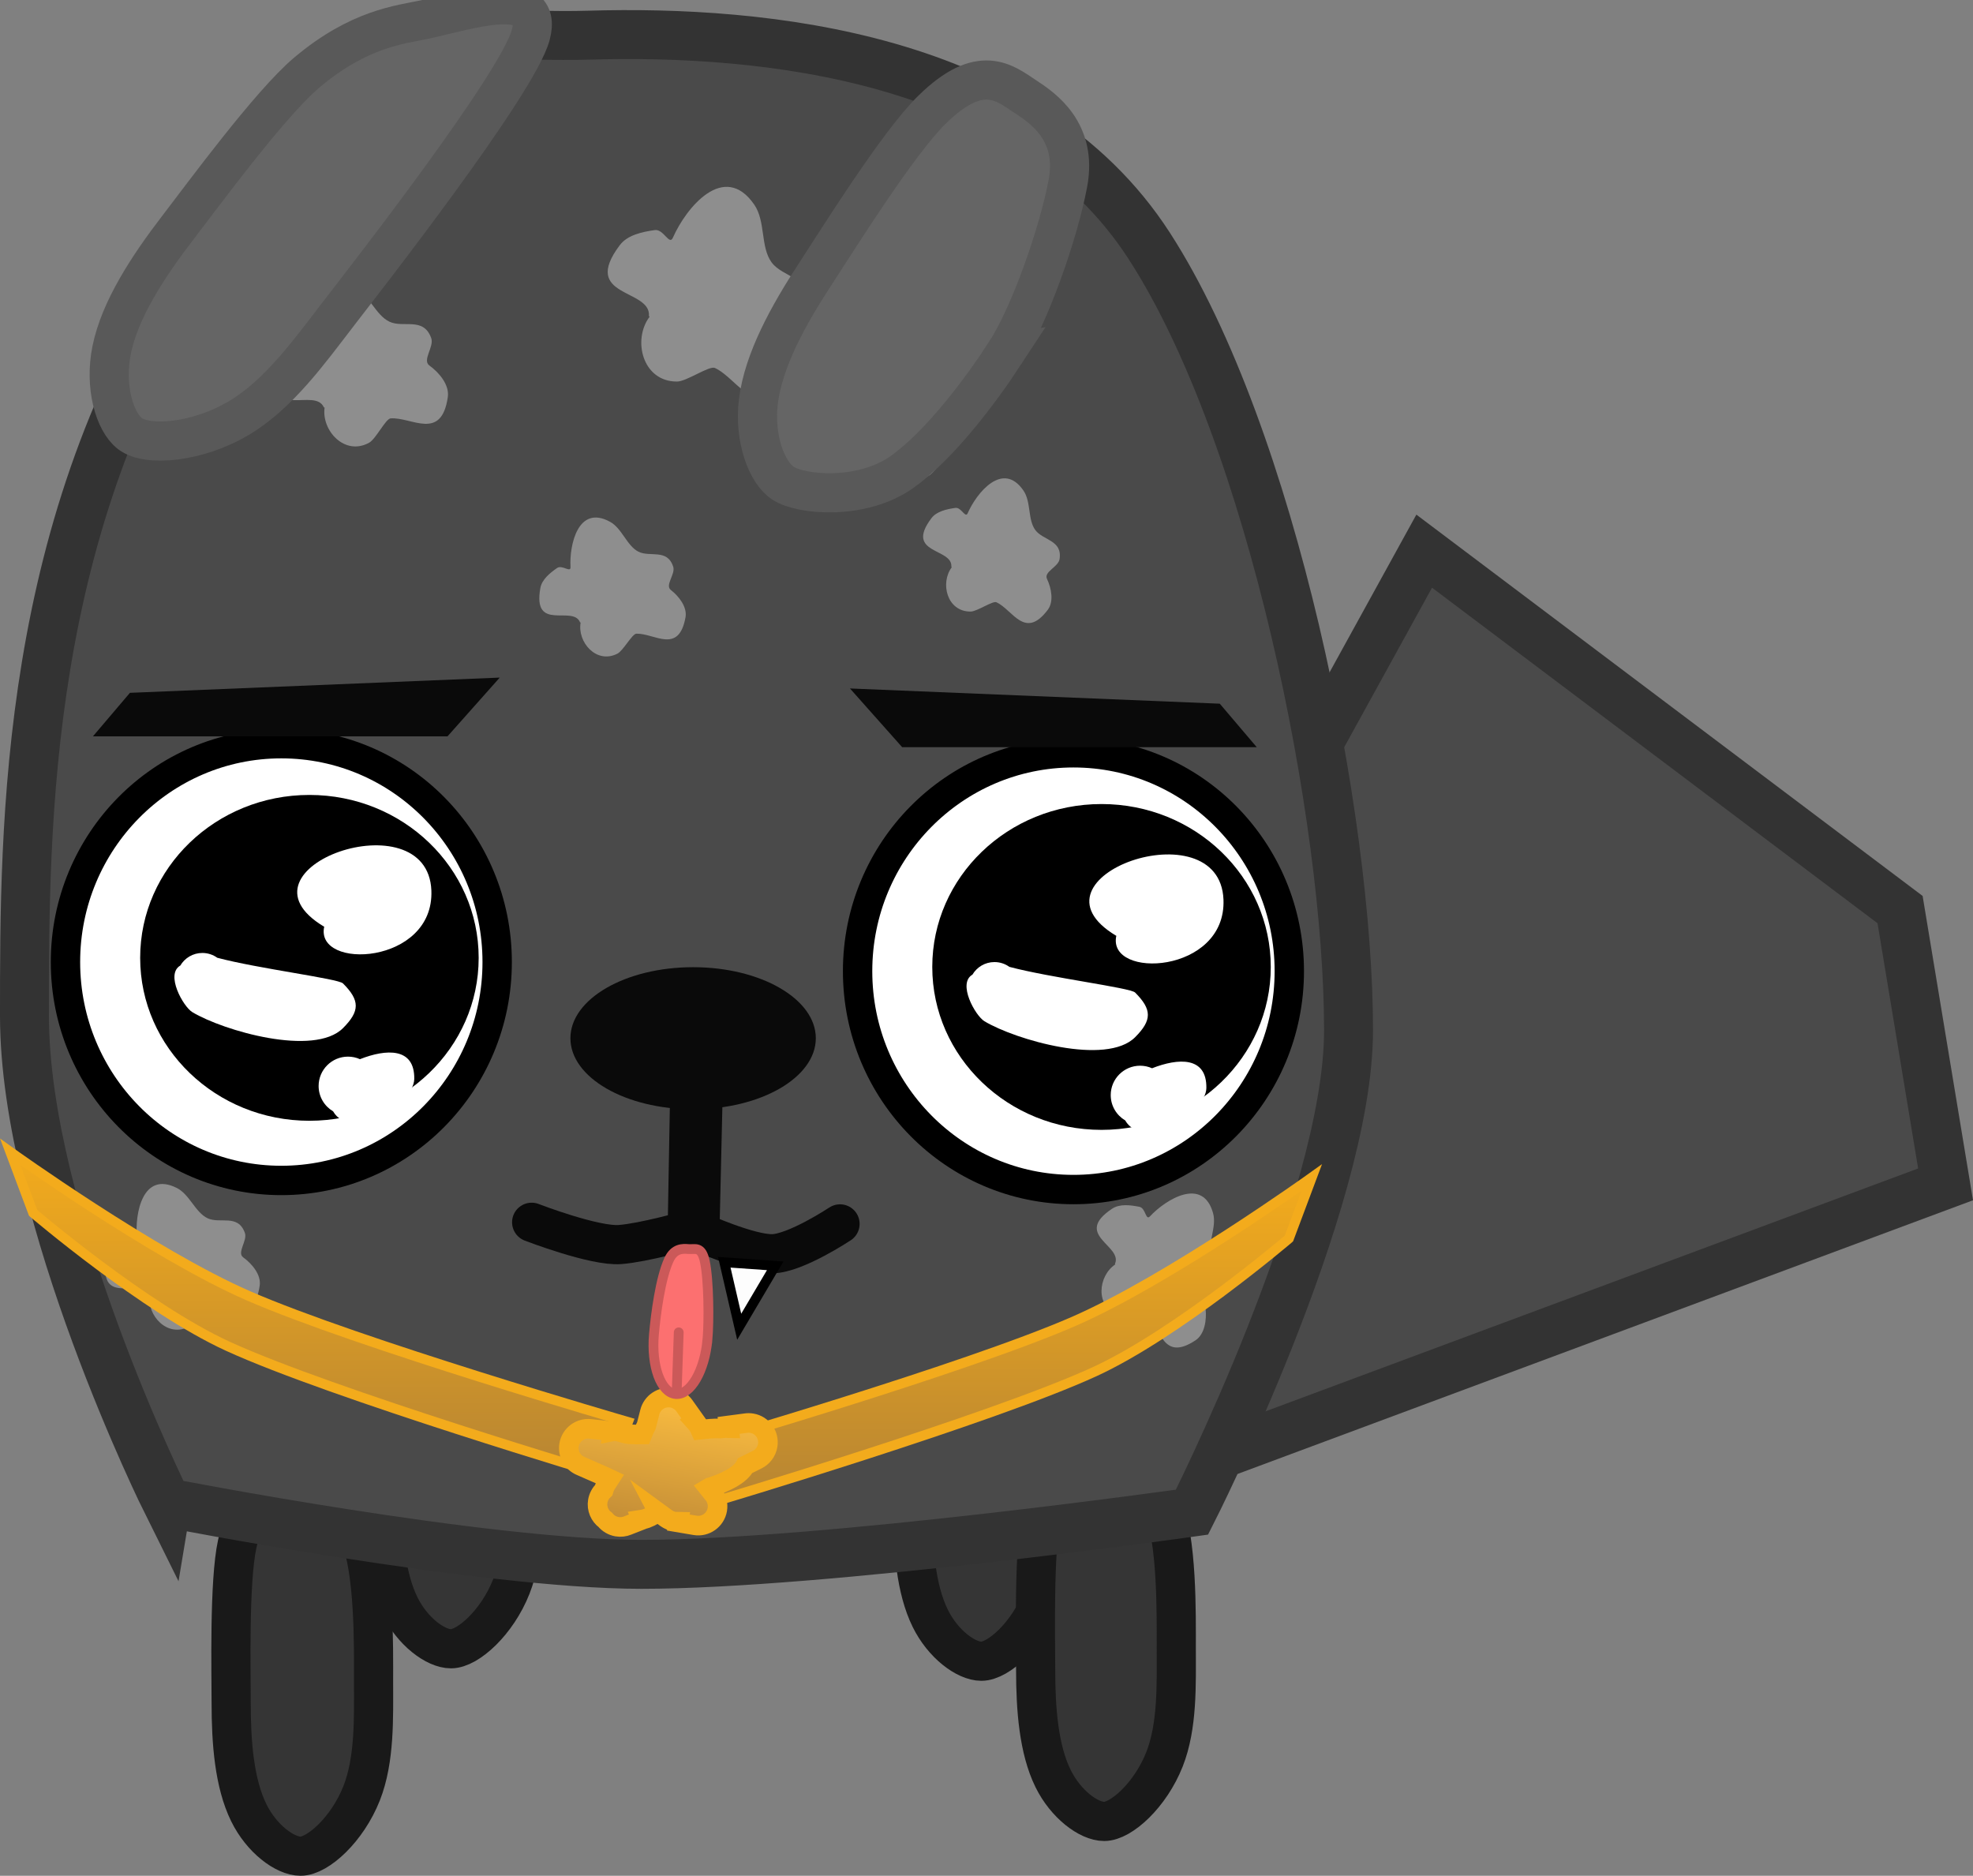 <svg version="1.1" xmlns="http://www.w3.org/2000/svg" xmlns:xlink="http://www.w3.org/1999/xlink" width="100.774" height="95.805" viewBox="0,0,100.774,95.805"><rect x="0" y="0" width="100.774" height="95.805" fill="#808080" stroke="none"/><defs><linearGradient x1="221.722" y1="191.63" x2="221.722" y2="208.186" gradientUnits="userSpaceOnUse" id="color-1"><stop offset="0" stop-color="#f3ab1c"/><stop offset="1" stop-color="#b78533"/></linearGradient><linearGradient x1="256.645" y1="192.938" x2="256.645" y2="209.493" gradientUnits="userSpaceOnUse" id="color-2"><stop offset="0" stop-color="#f3ab1c"/><stop offset="1" stop-color="#b78533"/></linearGradient><linearGradient x1="239.962" y1="204.232" x2="238.802" y2="211.09" gradientUnits="userSpaceOnUse" id="color-3"><stop offset="0" stop-color="#fabc40"/><stop offset="1" stop-color="#c18b36"/></linearGradient></defs><g transform="translate(-205.42,-132.8)"><g data-paper-data="{&quot;isPaintingLayer&quot;:true}" fill-rule="nonzero" stroke-linejoin="miter" stroke-miterlimit="10" stroke-dasharray="" stroke-dashoffset="0" style="mix-blend-mode: normal"><path d="M256.311,200.648l21.852,-39.698l24.306,18.307l2.324,14.034l-39.782,14.804z" fill="#4a4a4a" stroke="#333333" stroke-width="2.5" stroke-linecap="butt"/><path d="M259.227,208.849c0,1.801 0.071,3.92 -0.603,5.628c-0.718,1.819 -2.208,3.17 -3.078,3.17c-0.79,0 -1.967,-0.878 -2.613,-2.194c-0.734,-1.493 -0.888,-3.55 -0.888,-5.527c0,-1.543 -0.108,-6.127 0.305,-8.021c0.584,-2.673 1.851,-2.482 2.837,-2.482c0.856,0 2.512,0.035 3.317,1.97c0.781,1.877 0.723,5.626 0.723,7.457z" fill="#353535" stroke="#191919" stroke-width="2" stroke-linecap="butt"/><path d="M265.5,217.031c0,1.801 0.071,3.92 -0.603,5.628c-0.718,1.819 -2.208,3.17 -3.078,3.17c-0.79,0 -1.967,-0.878 -2.613,-2.194c-0.734,-1.493 -0.888,-3.55 -0.888,-5.527c0,-1.543 -0.108,-6.127 0.305,-8.021c0.584,-2.673 1.851,-2.482 2.837,-2.482c0.856,0 2.512,0.035 3.317,1.97c0.781,1.877 0.723,5.626 0.723,7.457z" fill="#353535" stroke="#191919" stroke-width="2" stroke-linecap="butt"/><path d="M232.136,208.212c0,1.801 0.071,3.92 -0.603,5.628c-0.718,1.819 -2.208,3.17 -3.078,3.17c-0.79,0 -1.967,-0.878 -2.613,-2.194c-0.734,-1.493 -0.888,-3.55 -0.888,-5.527c0,-1.543 -0.108,-6.127 0.305,-8.021c0.584,-2.673 1.851,-2.482 2.837,-2.482c0.856,0 2.512,0.035 3.317,1.97c0.781,1.877 0.723,5.626 0.723,7.457z" fill="#353535" stroke="#191919" stroke-width="2" stroke-linecap="butt"/><path d="M224.5,218.695c0,1.823 0.072,3.97 -0.611,5.699c-0.727,1.842 -2.236,3.21 -3.117,3.21c-0.8,0 -1.992,-0.889 -2.646,-2.222c-0.743,-1.512 -0.899,-3.595 -0.899,-5.597c0,-1.562 -0.11,-6.204 0.309,-8.123c0.591,-2.706 1.874,-2.514 2.873,-2.514c0.867,0 2.544,0.035 3.359,1.995c0.79,1.9 0.732,5.697 0.732,7.551z" fill="#353535" stroke="#191919" stroke-width="2" stroke-linecap="butt"/><path d="M213.94,209.549c0,0 -7.27,-14.626 -7.27,-24.854c0,-9.774 -0.033,-25.155 8.966,-38.606c8.998,-13.451 12.519,-11.278 19.867,-11.493c8.913,-0.261 22.331,1.034 28.619,10.766c6.288,9.732 10.177,29.27 10.177,40.06c0,8.841 -7.996,24.611 -7.996,24.611c0,0 -18.85,2.665 -28.122,2.665c-8.106,0 -24.241,-3.15 -24.241,-3.15z" fill="#4a4a4a" stroke="#333333" stroke-width="2.5" stroke-linecap="butt"/><g stroke-linecap="butt"><path d="M230.814,181.937c0,6.16 -4.936,11.154 -11.025,11.154c-6.089,0 -11.025,-4.994 -11.025,-11.154c0,-6.16 4.936,-11.154 11.025,-11.154c6.089,0 11.025,4.994 11.025,11.154z" fill="#ffffff" stroke="#000000" stroke-width="1.5"/><path d="M229.869,181.722c0,4.595 -3.87,8.321 -8.645,8.321c-4.774,0 -8.645,-3.725 -8.645,-8.321c0,-4.595 3.87,-8.321 8.645,-8.321c4.774,0 8.645,3.725 8.645,8.321z" fill="#000000" stroke="#000000" stroke-width="0"/><path d="M221.969,180.127c-5,-3 5.295,-6.602 5.484,-1.845c0.151,3.804 -5.972,4.091 -5.472,1.841z" fill="#ffffff" stroke="none" stroke-width="0.5"/><path d="M222.938,183.027c0.87,0.87 0.87,1.414 0,2.285c-1.471,1.471 -6.101,0.138 -7.692,-0.816c-0.468,-0.281 -1.395,-1.936 -0.616,-2.381c0.227,-0.385 0.646,-0.643 1.125,-0.643c0.284,0 0.548,0.091 0.762,0.245c2.074,0.554 6.176,1.065 6.421,1.31z" fill="#ffffff" stroke="none" stroke-width="0.5"/><path d="M226.579,187.908c-0.021,1.3 -3.256,3.21 -4.146,1.652c-0.442,-0.261 -0.739,-0.742 -0.739,-1.293c0,-0.828 0.672,-1.5 1.5,-1.5c0.218,0 0.424,0.046 0.611,0.13c1.338,-0.526 2.8,-0.612 2.774,1.011z" fill="#ffffff" stroke="none" stroke-width="0.5"/></g><g stroke-linecap="butt"><path d="M271.273,182.402c0,6.16 -4.936,11.154 -11.025,11.154c-6.089,0 -11.025,-4.994 -11.025,-11.154c0,-6.16 4.936,-11.154 11.025,-11.154c6.089,0 11.025,4.994 11.025,11.154z" fill="#ffffff" stroke="#000000" stroke-width="1.5"/><path d="M270.327,182.187c0,4.595 -3.87,8.321 -8.645,8.321c-4.774,0 -8.645,-3.725 -8.645,-8.321c0,-4.595 3.87,-8.321 8.645,-8.321c4.774,0 8.645,3.725 8.645,8.321z" fill="#000000" stroke="#000000" stroke-width="0"/><path d="M262.427,180.592c-5,-3 5.295,-6.602 5.484,-1.845c0.151,3.804 -5.972,4.091 -5.472,1.841z" fill="#ffffff" stroke="none" stroke-width="0.5"/><path d="M263.396,183.492c0.87,0.87 0.87,1.414 0,2.285c-1.471,1.471 -6.101,0.138 -7.692,-0.816c-0.468,-0.281 -1.395,-1.936 -0.616,-2.381c0.227,-0.385 0.646,-0.643 1.125,-0.643c0.284,0 0.548,0.091 0.762,0.245c2.074,0.554 6.176,1.065 6.421,1.31z" fill="#ffffff" stroke="none" stroke-width="0.5"/><path d="M267.037,188.372c-0.021,1.3 -3.256,3.21 -4.146,1.652c-0.442,-0.261 -0.739,-0.742 -0.739,-1.293c0,-0.828 0.672,-1.5 1.5,-1.5c0.218,0 0.424,0.046 0.611,0.13c1.338,-0.526 2.8,-0.612 2.774,1.011z" fill="#ffffff" stroke="none" stroke-width="0.5"/></g><path d="M247.089,185.827c0,2.004 -2.806,3.628 -6.267,3.628c-3.461,0 -6.267,-1.624 -6.267,-3.628c0,-2.004 2.806,-3.628 6.267,-3.628c3.461,0 6.267,1.624 6.267,3.628z" fill="#0a0a0a" stroke="none" stroke-width="0" stroke-linecap="butt"/><path d="M240.657,188.053l-0.137,7.587c0,0 -2.186,0.624 -3.425,0.724c-1.306,0.106 -4.52,-1.137 -4.52,-1.137" fill="none" stroke="#0a0a0a" stroke-width="2" stroke-linecap="round"/><path d="M248.326,195.31c0,0 -2.276,1.511 -3.464,1.525c-1.198,0.014 -3.694,-1.113 -3.694,-1.113l0.149,-6.431" fill="none" stroke="#0a0a0a" stroke-width="2" stroke-linecap="round"/><path d="M243.176,200.563l-0.762,-3.294l2.601,0.182z" fill="#fdfdfd" stroke="#000000" stroke-width="0.5" stroke-linecap="butt"/><path d="M210.167,170.408l1.889,-2.222l18.889,-0.778l-2.667,3z" data-paper-data="{&quot;index&quot;:null}" fill="#0a0a0a" stroke="none" stroke-width="0" stroke-linecap="butt"/><path d="M251.5,170.963l-2.667,-3l18.889,0.778l1.889,2.222z" data-paper-data="{&quot;index&quot;:null}" fill="#0a0a0a" stroke="none" stroke-width="0" stroke-linecap="butt"/><path d="M262.368,197.349c0.414,-0.935 -2.169,-1.469 -0.144,-2.815c0.389,-0.259 0.941,-0.187 1.399,-0.095c0.317,0.064 0.311,0.722 0.532,0.486c0.826,-0.882 2.716,-2.035 3.227,-0.154c0.194,0.714 -0.304,1.537 -0.105,2.209c0.199,0.674 1.21,0.997 0.71,1.919c-0.199,0.367 -1.031,0.353 -0.988,0.768c0.058,0.552 -0.049,1.277 -0.511,1.585c-1.704,1.133 -1.775,-0.622 -2.464,-1.295c-0.164,-0.16 -1.148,0.124 -1.48,0.008c-1.206,-0.419 -1.04,-1.998 -0.162,-2.583z" fill="#8e8e8e" stroke="none" stroke-width="0.5" stroke-linecap="butt"/><path d="M213.03,198.93c-0.421,-0.932 -2.54,0.639 -2.196,-1.768c0.066,-0.463 0.487,-0.826 0.861,-1.107c0.259,-0.194 0.746,0.249 0.717,-0.073c-0.107,-1.203 0.292,-3.381 2.035,-2.509c0.662,0.331 0.944,1.251 1.577,1.549c0.635,0.3 1.55,-0.238 1.904,0.749c0.141,0.393 -0.424,1.005 -0.085,1.249c0.45,0.325 0.92,0.887 0.842,1.437c-0.29,2.026 -1.646,0.91 -2.607,0.975c-0.228,0.016 -0.672,0.938 -0.98,1.109c-1.116,0.62 -2.183,-0.555 -2.034,-1.6z" fill="#8e8e8e" stroke="none" stroke-width="0.5" stroke-linecap="butt"/><path d="M221.963,153.606c-0.471,-1.043 -2.844,0.715 -2.458,-1.979c0.074,-0.518 0.545,-0.925 0.964,-1.239c0.289,-0.217 0.835,0.279 0.802,-0.082c-0.12,-1.347 0.327,-3.785 2.278,-2.809c0.741,0.371 1.057,1.4 1.766,1.735c0.711,0.336 1.735,-0.267 2.131,0.838c0.158,0.44 -0.474,1.125 -0.095,1.398c0.504,0.363 1.03,0.993 0.942,1.608c-0.325,2.268 -1.843,1.019 -2.919,1.092c-0.255,0.017 -0.753,1.05 -1.097,1.242c-1.249,0.694 -2.444,-0.622 -2.277,-1.791z" fill="#8e8e8e" stroke="none" stroke-width="0.5" stroke-linecap="butt"/><path d="M254.011,161.747c0.077,-0.969 -2.408,-0.633 -1.018,-2.479c0.267,-0.355 0.785,-0.465 1.225,-0.527c0.304,-0.043 0.507,0.549 0.63,0.268c0.462,-1.051 1.793,-2.682 2.845,-1.156c0.399,0.579 0.213,1.474 0.603,2.013c0.391,0.541 1.4,0.512 1.242,1.496c-0.063,0.392 -0.813,0.642 -0.643,1.001c0.226,0.477 0.36,1.161 0.042,1.582c-1.17,1.554 -1.788,0.003 -2.618,-0.383c-0.197,-0.092 -0.99,0.473 -1.325,0.474c-1.213,0.005 -1.564,-1.464 -0.96,-2.265z" fill="#8e8e8e" stroke="none" stroke-width="0.5" stroke-linecap="butt"/><path d="M235.046,164.584c-0.369,-0.899 -2.435,0.521 -2.026,-1.753c0.079,-0.437 0.491,-0.768 0.856,-1.022c0.252,-0.175 0.7,0.262 0.683,-0.045c-0.061,-1.147 0.391,-3.203 2.018,-2.315c0.618,0.337 0.855,1.22 1.446,1.525c0.593,0.306 1.481,-0.174 1.783,0.776c0.12,0.378 -0.436,0.94 -0.123,1.183c0.417,0.324 0.844,0.874 0.751,1.393c-0.344,1.915 -1.595,0.809 -2.51,0.839c-0.217,0.007 -0.67,0.869 -0.969,1.021c-1.081,0.551 -2.055,-0.601 -1.878,-1.588z" fill="#8e8e8e" stroke="none" stroke-width="0.5" stroke-linecap="butt"/><path d="M238.565,148.942c0.112,-1.416 -3.519,-0.925 -1.487,-3.622c0.391,-0.519 1.147,-0.679 1.789,-0.769c0.445,-0.063 0.74,0.802 0.921,0.391c0.676,-1.536 2.621,-3.919 4.157,-1.69c0.584,0.847 0.311,2.155 0.881,2.942c0.572,0.791 2.046,0.749 1.815,2.187c-0.092,0.572 -1.189,0.939 -0.94,1.462c0.33,0.697 0.526,1.696 0.062,2.312c-1.71,2.271 -2.613,0.004 -3.826,-0.56c-0.288,-0.134 -1.447,0.691 -1.936,0.693c-1.773,0.007 -2.285,-2.139 -1.403,-3.309z" fill="#8e8e8e" stroke="none" stroke-width="0.5" stroke-linecap="butt"/><path d="M249.38,154.925c0.061,-0.769 -1.91,-0.502 -0.807,-1.966c0.212,-0.281 0.622,-0.369 0.971,-0.418c0.241,-0.034 0.402,0.436 0.5,0.212c0.367,-0.834 1.422,-2.127 2.257,-0.917c0.317,0.46 0.169,1.169 0.478,1.597c0.311,0.429 1.11,0.406 0.985,1.187c-0.05,0.311 -0.645,0.51 -0.51,0.794c0.179,0.378 0.285,0.921 0.033,1.255c-0.928,1.233 -1.418,0.002 -2.077,-0.304c-0.156,-0.073 -0.785,0.375 -1.051,0.376c-0.962,0.004 -1.24,-1.161 -0.762,-1.796z" fill="#8e8e8e" stroke="none" stroke-width="0.5" stroke-linecap="butt"/><path d="M207.113,194.749l-1.169,-3.119c0,0 7.258,5.208 12.144,7.344c5.549,2.426 19.412,6.452 19.412,6.452l-1.052,2.759c0,0 -14.091,-4.198 -19.389,-6.625c-4.244,-1.944 -9.946,-6.811 -9.946,-6.811z" fill="url(#color-1)" stroke="#f3ab1c" stroke-width="0.5" stroke-linecap="butt"/><path d="M271.254,196.057c0,0 -5.702,4.867 -9.946,6.811c-5.298,2.427 -19.389,6.625 -19.389,6.625l-1.052,-2.759c0,0 13.863,-4.026 19.412,-6.452c4.885,-2.136 12.144,-7.344 12.144,-7.344l-1.169,3.119z" data-paper-data="{&quot;index&quot;:null}" fill="url(#color-2)" stroke="#f3ab1c" stroke-width="0.5" stroke-linecap="butt"/><path d="M239.036,210.032c-0.278,0.185 -0.542,0.325 -0.765,0.367c-0.033,0.006 -0.065,0.011 -0.098,0.016l0.009,0.024l-0.706,0.276c-0.165,0.068 -0.351,0.092 -0.54,0.06c-0.242,-0.041 -0.449,-0.167 -0.594,-0.342c-0.291,-0.214 -0.454,-0.581 -0.389,-0.962c0.037,-0.222 0.146,-0.413 0.298,-0.556c0.054,-0.192 0.142,-0.323 0.142,-0.323c0.058,-0.086 0.115,-0.173 0.172,-0.262c-0.084,-0.04 -0.166,-0.079 -0.247,-0.114l-1.235,-0.541c-0.417,-0.172 -0.675,-0.615 -0.597,-1.078c0.088,-0.521 0.569,-0.878 1.088,-0.817l1.117,0.122l-0.001,0.008c0.01,-0.002 0.02,-0.003 0.03,-0.004c0.284,-0.042 0.562,0.13 0.848,0.148c0.219,0.014 0.438,0.015 0.658,0.012c0.061,-0.156 0.129,-0.308 0.208,-0.456l0.174,-0.679c0.122,-0.498 0.61,-0.825 1.124,-0.738c0.269,0.046 0.494,0.196 0.641,0.402l0.544,0.765l-0.028,0.02c0.043,0.047 0.085,0.096 0.124,0.147c0.073,0.094 0.131,0.193 0.176,0.296c0.324,-0.035 0.694,-0.082 1.044,-0.063c0.142,-0.021 0.278,-0.028 0.417,-0.023l-0.018,-0.134l0.872,-0.115c0.102,-0.016 0.209,-0.016 0.317,0.002c0.538,0.091 0.9,0.601 0.809,1.139c-0.056,0.328 -0.267,0.591 -0.546,0.726l-0.598,0.297c-0.254,0.506 -1.049,0.877 -1.811,1.115c-0.022,0.014 -0.045,0.028 -0.067,0.041l0.242,0.302c0.173,0.213 0.256,0.496 0.207,0.787c-0.091,0.538 -0.601,0.901 -1.139,0.809l-0.851,-0.144l0.007,-0.039c-0.06,-0.001 -0.121,-0.003 -0.182,-0.008c-0.328,-0.026 -0.588,-0.29 -0.858,-0.486z" fill="url(#color-3)" stroke="#f3ab1c" stroke-width="1" stroke-linecap="butt"/><g stroke="#cb5959" stroke-width="0.5"><path d="M241.556,201.201c-0.141,1.611 -0.868,2.864 -1.623,2.798c-0.756,-0.066 -1.254,-1.426 -1.113,-3.037c0.087,-0.995 0.324,-2.868 0.767,-3.821c0.274,-0.59 0.705,-0.571 0.994,-0.546c0.338,0.03 0.667,-0.173 0.838,0.628c0.211,0.99 0.216,3.088 0.138,3.978z" fill="#fc7070" stroke-linecap="butt"/><path d="M239.984,203.881l0.103,-3.032" fill="none" stroke-linecap="round"/></g><path d="M222.648,148.901c-1.404,1.825 -2.985,4.028 -4.999,5.233c-2.145,1.283 -4.709,1.491 -5.59,0.813c-0.8,-0.616 -1.308,-2.423 -0.938,-4.261c0.421,-2.085 1.868,-4.289 3.409,-6.293c1.203,-1.563 4.667,-6.293 6.563,-7.89c2.675,-2.253 4.776,-2.442 6.01,-2.704c2.089,-0.444 6.119,-1.806 5.426,0.782c-0.672,2.51 -8.454,12.464 -9.881,14.319z" fill="#656565" stroke="#595959" stroke-width="2" stroke-linecap="butt"/><path d="M256.737,150.87c-1.261,1.926 -3.337,4.687 -5.254,6.042c-2.042,1.443 -5.138,1.177 -6.068,0.568c-0.845,-0.553 -1.489,-2.317 -1.259,-4.177c0.261,-2.111 1.537,-4.419 2.922,-6.533c1.081,-1.65 4.175,-6.629 5.945,-8.366c2.496,-2.45 3.718,-1.359 4.773,-0.668c0.915,0.599 2.663,1.797 2.168,4.43c-0.48,2.554 -1.945,6.746 -3.228,8.704z" fill="#656565" stroke="#595959" stroke-width="2" stroke-linecap="butt"/></g></g></svg>